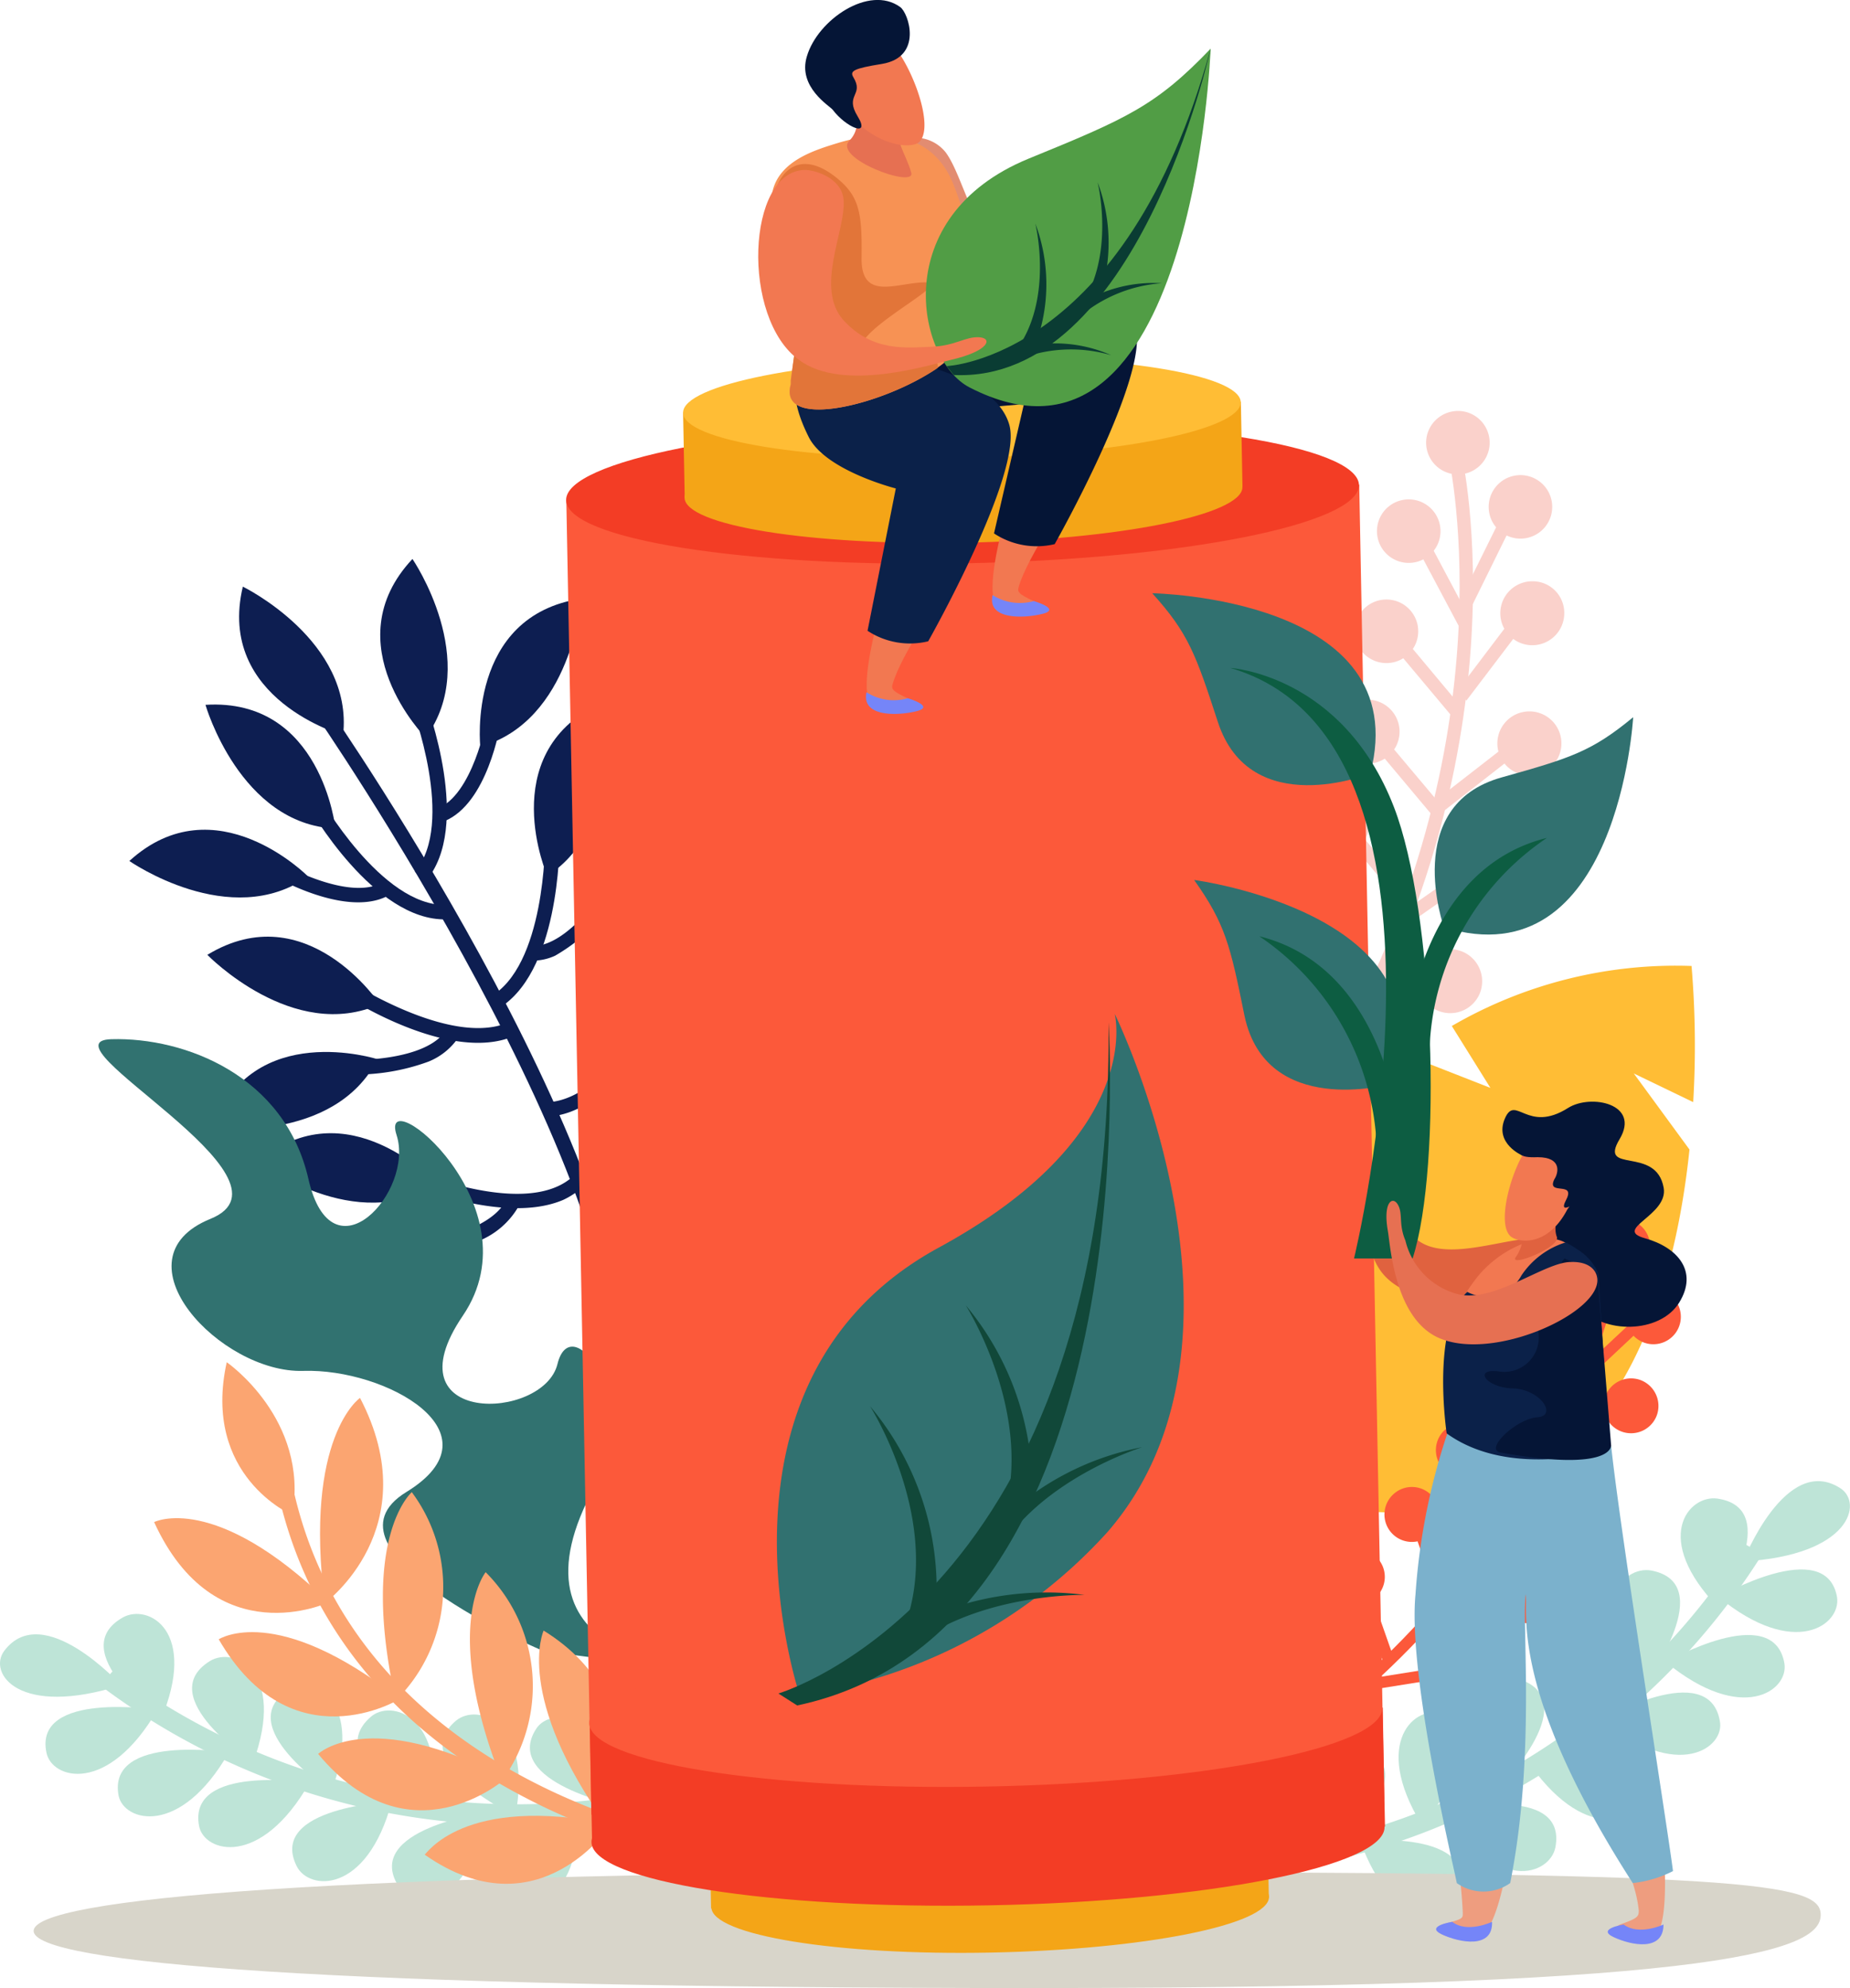 <svg id="Layer_1" data-name="Layer 1" xmlns="http://www.w3.org/2000/svg" viewBox="0 0 89.67 96.38"><defs><style>.cls-1{fill:#0d1e51;}.cls-2{fill:#fad1cb;}.cls-3{fill:#ffbd35;}.cls-4{fill:#fc593a;}.cls-5{fill:#bee4d7;}.cls-6{fill:#d8d5ca;}.cls-7{fill:#317270;}.cls-8{fill:#fba571;}.cls-9{fill:#f4a517;}.cls-10{fill:#c1dde5;}.cls-11{fill:#f33d25;}.cls-12{fill:#317170;}.cls-13{fill:#e28c71;}.cls-14{fill:#f27851;}.cls-15{fill:#7585f8;}.cls-16{fill:#051536;}.cls-17{fill:#0b2149;}.cls-18{fill:#f79254;}.cls-19{fill:#e67052;}.cls-20{fill:#e27539;}.cls-21{fill:#519d45;}.cls-22{fill:#0a3c33;}.cls-23{fill:#114839;}.cls-24{fill:#e0623f;}.cls-25{fill:#ee9d7f;}.cls-26{fill:#7bb1cc;}.cls-27{fill:#0d5d42;}</style></defs><path class="cls-1" d="M395,191.68s-6.16-1.72-4.86-7.2C390.14,184.48,395.51,187.1,395,191.68Z" transform="translate(-378.37 -156.04)"/><path class="cls-1" d="M408.86,224.6l-.69-.1c1.59-10.49-14.46-33.78-14.63-34l.58-.39C394.79,191.05,410.49,213.84,408.86,224.6Z" transform="translate(-378.37 -156.04)"/><path class="cls-1" d="M399,198.76l-.52-.46c2-2.35-.15-8-.17-8.05L399,190C399.05,190.24,401.29,196.1,399,198.76Z" transform="translate(-378.37 -156.04)"/><path class="cls-1" d="M399.91,195.85l-.12.05-.24-.65c1.73-.65,2.4-4.26,2.4-4.3l.69.12C402.61,191.23,402,195,399.91,195.85Z" transform="translate(-378.37 -156.04)"/><path class="cls-1" d="M399,191.8s-4.49-4.55-.64-8.66C398.37,183.14,401.73,188.08,399,191.8Z" transform="translate(-378.37 -156.04)"/><path class="cls-1" d="M401.65,192.24s-.68-6.35,4.9-7.18C406.55,185.06,406.09,191,401.65,192.24Z" transform="translate(-378.37 -156.04)"/><path class="cls-1" d="M402.41,205l-.33-.61c2.73-1.47,2.71-7.53,2.71-7.59h.7C405.49,197.06,405.5,203.32,402.41,205Z" transform="translate(-378.37 -156.04)"/><path class="cls-1" d="M405.28,202.37a2.55,2.55,0,0,1-1.11.24v-.7c1.87,0,3.76-3.13,3.78-3.16l.6.36A9,9,0,0,1,405.28,202.37Z" transform="translate(-378.37 -156.04)"/><path class="cls-1" d="M404.9,198.5s-2.57-5.85,2.49-8.33C407.39,190.17,408.77,196,404.9,198.5Z" transform="translate(-378.37 -156.04)"/><path class="cls-1" d="M407.21,199.85s1.63-6.18,7.14-5C414.35,194.89,411.8,200.3,407.21,199.85Z" transform="translate(-378.37 -156.04)"/><path class="cls-1" d="M406.24,209.85a3.87,3.87,0,0,1-1.37.33l0-.7c3.09-.11,5.76-5.54,5.79-5.6l.63.31C411.17,204.39,409.08,208.64,406.24,209.85Z" transform="translate(-378.37 -156.04)"/><path class="cls-1" d="M411.36,208.48c-1.17.5-2.72.93-3.86.34l.32-.62c1.67.85,4.76-1.14,4.79-1.16l.38.58A10.76,10.76,0,0,1,411.36,208.48Z" transform="translate(-378.37 -156.04)"/><path class="cls-1" d="M410,205.46s.28-6.39,5.92-6.37C415.9,199.09,414.56,204.92,410,205.46Z" transform="translate(-378.37 -156.04)"/><path class="cls-1" d="M411.46,207.69s4.19-4.81,8.59-1.29C420.05,206.4,415.37,210.12,411.46,207.69Z" transform="translate(-378.37 -156.04)"/><path class="cls-1" d="M400,200.61c-3.51.09-6.62-5.36-6.75-5.59l.61-.34s3,5.31,6.13,5.23Z" transform="translate(-378.37 -156.04)"/><path class="cls-1" d="M397,199.55c-2,.86-5.14-.91-5.28-1l.35-.61s3.25,1.82,4.85.87l.35.59A1.74,1.74,0,0,1,397,199.55Z" transform="translate(-378.37 -156.04)"/><path class="cls-1" d="M394.63,196.21s-.67-6.35-6.3-6C388.33,190.22,390,196,394.63,196.21Z" transform="translate(-378.37 -156.04)"/><path class="cls-1" d="M393.3,198.53s-4.49-4.55-8.66-.75C384.64,197.78,389.54,201.2,393.3,198.53Z" transform="translate(-378.37 -156.04)"/><path class="cls-1" d="M403.28,206.27c-3.11,1.33-8-1.83-8.26-2l.38-.58c.05,0,5.13,3.3,7.85,1.8l.34.61A2.2,2.2,0,0,1,403.28,206.27Z" transform="translate(-378.37 -156.04)"/><path class="cls-1" d="M399.13,207.51a10.26,10.26,0,0,1-3.81.62l0-.7s3.71.11,4.69-1.48l.59.37A3.19,3.19,0,0,1,399.13,207.51Z" transform="translate(-378.37 -156.04)"/><path class="cls-1" d="M396.78,204.72s-3.54-5.32-8.36-2.39C388.42,202.33,392.58,206.62,396.78,204.72Z" transform="translate(-378.37 -156.04)"/><path class="cls-1" d="M396.67,207.39s-6.08-1.95-8,3.34C388.65,210.73,394.58,211.5,396.67,207.39Z" transform="translate(-378.37 -156.04)"/><path class="cls-1" d="M405.67,214.21c-2.95,1.26-7.73-.84-7.95-.94l.28-.63c.06,0,5.59,2.46,8,.55l.43.55A3.81,3.81,0,0,1,405.67,214.21Z" transform="translate(-378.37 -156.04)"/><path class="cls-1" d="M401.39,216.27a11.51,11.51,0,0,1-2.78.74l-.08-.69s3.69-.47,4.41-2.19l.64.26A3.91,3.91,0,0,1,401.39,216.27Z" transform="translate(-378.37 -156.04)"/><path class="cls-1" d="M399.52,213.42s-4.33-4.7-8.63-1.06C390.89,212.36,395.67,216,399.52,213.42Z" transform="translate(-378.37 -156.04)"/><path class="cls-1" d="M399.83,216.08s-6.31-1-7.4,4.54C392.43,220.62,398.4,220.46,399.83,216.08Z" transform="translate(-378.37 -156.04)"/><path class="cls-2" d="M442.77,208.81c9.76-16.16,6.47-30.63,6.44-30.77l-.62.15c0,.14,3.25,14.37-6.37,30.29Z" transform="translate(-378.37 -156.04)"/><rect class="cls-2" x="448.05" y="182.16" width="0.64" height="4.43" transform="translate(-412.47 75.86) rotate(-27.98)"/><polygon class="cls-2" points="70.42 34.78 70.91 34.37 68.07 30.97 67.57 31.38 70.42 34.78"/><polygon class="cls-2" points="69.51 39.63 70 39.22 67.15 35.83 66.66 36.23 69.51 39.63"/><rect class="cls-2" x="444.98" y="195.9" width="0.64" height="4.43" transform="translate(-401.86 175.44) rotate(-39.86)"/><polygon class="cls-2" points="66.47 48.37 66.95 47.96 64.11 44.56 63.62 44.97 66.47 48.37"/><polygon class="cls-2" points="71.36 29.34 73.32 25.36 72.75 25.09 70.79 29.06 71.36 29.34"/><polygon class="cls-2" points="71.08 33.96 73.76 30.43 73.25 30.04 70.57 33.58 71.08 33.96"/><polygon class="cls-2" points="69.99 39.31 73.48 36.58 73.09 36.08 69.59 38.8 69.99 39.31"/><polygon class="cls-2" points="68.33 44.75 71.97 42.2 71.6 41.69 67.97 44.23 68.33 44.75"/><rect class="cls-2" x="443.62" y="204.53" width="4.43" height="0.64" transform="translate(-421.23 92.47) rotate(-29.78)"/><path class="cls-2" d="M447.53,177.17a1.54,1.54,0,1,0,1.85-1.17A1.55,1.55,0,0,0,447.53,177.17Z" transform="translate(-378.37 -156.04)"/><path class="cls-2" d="M445.13,181.55a1.54,1.54,0,1,0,1.77-1.28A1.54,1.54,0,0,0,445.13,181.55Z" transform="translate(-378.37 -156.04)"/><path class="cls-2" d="M444.21,185.92a1.54,1.54,0,1,0,2.72,1.45,1.54,1.54,0,1,0-2.72-1.45Z" transform="translate(-378.37 -156.04)"/><path class="cls-2" d="M443.29,190.78a1.55,1.55,0,1,0,2.09-.64A1.55,1.55,0,0,0,443.29,190.78Z" transform="translate(-378.37 -156.04)"/><path class="cls-2" d="M441.88,195.13a1.55,1.55,0,1,0,2.73,1.45,1.55,1.55,0,0,0-2.73-1.45Z" transform="translate(-378.37 -156.04)"/><path class="cls-2" d="M440.25,199.52a1.54,1.54,0,1,0,2.09-.64A1.55,1.55,0,0,0,440.25,199.52Z" transform="translate(-378.37 -156.04)"/><path class="cls-2" d="M453.58,180.33a1.54,1.54,0,1,1-1.8-1.23A1.54,1.54,0,0,1,453.58,180.33Z" transform="translate(-378.37 -156.04)"/><path class="cls-2" d="M454.19,185.77a1.55,1.55,0,1,1-1.54-1.55A1.53,1.53,0,0,1,454.19,185.77Z" transform="translate(-378.37 -156.04)"/><path class="cls-2" d="M454,192.48a1.54,1.54,0,1,1-3-.8,1.54,1.54,0,0,1,3,.8Z" transform="translate(-378.37 -156.04)"/><path class="cls-2" d="M452.52,198.21a1.54,1.54,0,0,1-2.94-1,1.54,1.54,0,0,1,2.94,1Z" transform="translate(-378.37 -156.04)"/><path class="cls-2" d="M450.1,204.19a1.55,1.55,0,1,1-.81-2A1.56,1.56,0,0,1,450.1,204.19Z" transform="translate(-378.37 -156.04)"/><path class="cls-3" d="M450.81,223.85l4.74,1.21c3-3.58,4.24-8.81,4.71-13.29l-2.7-3.69,2.88,1.39a46.31,46.31,0,0,0-.08-6.6,21.6,21.6,0,0,0-11.62,2.91l1.87,3-3.88-1.52c-8.47,7.35-6.05,21.37-6.05,21.37,5.69,1.47,9.77.61,12.69-1.51Z" transform="translate(-378.37 -156.04)"/><path class="cls-4" d="M442.48,239.73c12.75-10,14.51-22.66,14.52-22.79l-.54-.07c0,.12-1.75,12.54-14.32,22.43Z" transform="translate(-378.37 -156.04)"/><polygon class="cls-4" points="76 67.67 76.55 67.6 76.06 63.82 75.52 63.89 76 67.67"/><polygon class="cls-4" points="74.42 71.05 74.94 70.87 73.68 67.27 73.16 67.45 74.42 71.05"/><polygon class="cls-4" points="72.21 74.67 72.73 74.5 71.47 70.9 70.95 71.08 72.21 74.67"/><rect class="cls-4" x="447.49" y="229.99" width="0.55" height="3.81" transform="translate(-429.79 4.54) rotate(-19.25)"/><polygon class="cls-4" points="67.11 80.78 67.63 80.59 66.37 77 65.86 77.18 67.11 80.78"/><polygon class="cls-4" points="76.82 66.97 79.6 64.36 79.23 63.96 76.45 66.56 76.82 66.97"/><polygon class="cls-4" points="75.19 70.59 78.42 68.56 78.13 68.1 74.9 70.13 75.19 70.59"/><polygon class="cls-4" points="72.69 74.56 76.33 73.43 76.17 72.91 72.53 74.03 72.69 74.56"/><polygon class="cls-4" points="69.71 78.44 73.41 77.49 73.27 76.96 69.58 77.9 69.71 78.44"/><rect class="cls-4" x="444.25" y="237.2" width="3.81" height="0.55" transform="translate(-410.25 -82.66) rotate(-9.08)"/><path class="cls-4" d="M455.92,215.73a1.32,1.32,0,1,0,2.21,1.46,1.32,1.32,0,1,0-2.21-1.46Z" transform="translate(-378.37 -156.04)"/><path class="cls-4" d="M452.65,218.53a1.33,1.33,0,1,0,1.82-.5A1.34,1.34,0,0,0,452.65,218.53Z" transform="translate(-378.37 -156.04)"/><path class="cls-4" d="M450.59,221.76a1.33,1.33,0,0,0,1.75,2,1.33,1.33,0,0,0-1.75-2Z" transform="translate(-378.37 -156.04)"/><path class="cls-4" d="M448.38,225.38a1.33,1.33,0,0,0,1.75,2,1.33,1.33,0,0,0-1.75-2Z" transform="translate(-378.37 -156.04)"/><path class="cls-4" d="M445.93,228.46a1.33,1.33,0,1,0,1.87.12A1.32,1.32,0,0,0,445.93,228.46Z" transform="translate(-378.37 -156.04)"/><path class="cls-4" d="M443.28,231.49a1.31,1.31,0,0,0-.12,1.87,1.33,1.33,0,1,0,.12-1.87Z" transform="translate(-378.37 -156.04)"/><path class="cls-4" d="M459.82,220.11a1.33,1.33,0,1,1-1.07-1.54A1.33,1.33,0,0,1,459.82,220.11Z" transform="translate(-378.37 -156.04)"/><path class="cls-4" d="M458.67,224.67a1.33,1.33,0,1,1-.77-1.72A1.34,1.34,0,0,1,458.67,224.67Z" transform="translate(-378.37 -156.04)"/><path class="cls-4" d="M456.49,230a1.32,1.32,0,0,1-1.85.3,1.33,1.33,0,1,1,1.85-.3Z" transform="translate(-378.37 -156.04)"/><path class="cls-4" d="M453.54,234.16a1.33,1.33,0,1,1-2.07-1.66,1.33,1.33,0,0,1,2.07,1.66Z" transform="translate(-378.37 -156.04)"/><path class="cls-4" d="M449.78,238.24a1.33,1.33,0,1,1,0-1.88A1.33,1.33,0,0,1,449.78,238.24Z" transform="translate(-378.37 -156.04)"/><path class="cls-5" d="M410.33,243.81l-.2-1A32.55,32.55,0,0,1,383.88,237l-.65.75A33.6,33.6,0,0,0,410.33,243.81Z" transform="translate(-378.37 -156.04)"/><path class="cls-5" d="M384.24,237.74s-3.79-4.18-5.67-1.66C377.78,237.15,379.26,239.32,384.24,237.74Z" transform="translate(-378.37 -156.04)"/><path class="cls-5" d="M386,238.93S380,238,380.62,241C380.87,242.3,383.6,243.07,386,238.93Z" transform="translate(-378.37 -156.04)"/><path class="cls-5" d="M386.15,239.45s-4.7-3.38-1.82-5C385.56,233.77,388,235.11,386.15,239.45Z" transform="translate(-378.37 -156.04)"/><path class="cls-5" d="M390.64,241.49s-4.89-3.19-2.1-4.92C389.73,235.83,392.25,237.06,390.64,241.49Z" transform="translate(-378.37 -156.04)"/><path class="cls-5" d="M394.43,242.9s-4.87-3.2-2.07-4.93C393.55,237.23,396.06,238.47,394.43,242.9Z" transform="translate(-378.37 -156.04)"/><path class="cls-5" d="M399.32,243.84s-5.41-2.4-3-4.55C397.32,238.38,400,239.21,399.32,243.84Z" transform="translate(-378.37 -156.04)"/><path class="cls-5" d="M403.35,244.08s-5.34-2.53-2.88-4.62C401.52,238.58,404.2,239.48,403.35,244.08Z" transform="translate(-378.37 -156.04)"/><path class="cls-5" d="M408.55,243.63s-5.88-1.17-4.19-3.78C405.08,238.73,407.91,239,408.55,243.63Z" transform="translate(-378.37 -156.04)"/><path class="cls-5" d="M389.46,241s-5.92-.93-5.34,2.1C384.38,244.35,387.1,245.12,389.46,241Z" transform="translate(-378.37 -156.04)"/><path class="cls-5" d="M393.37,242.47s-5.93-.93-5.35,2.1C388.27,245.85,391,246.62,393.37,242.47Z" transform="translate(-378.37 -156.04)"/><path class="cls-5" d="M397.36,243.38s-6,.27-4.62,3.11C393.31,247.71,396.15,247.91,397.36,243.38Z" transform="translate(-378.37 -156.04)"/><path class="cls-5" d="M401.88,243.92s-5.89.82-4.21,3.54C398.39,248.61,401.22,248.56,401.88,243.92Z" transform="translate(-378.37 -156.04)"/><path class="cls-5" d="M406.4,243.79s-5.66,1.55-3.56,4.05C403.74,248.89,406.52,248.48,406.4,243.79Z" transform="translate(-378.37 -156.04)"/><path class="cls-5" d="M440.63,246.7l-.15-1a32.58,32.58,0,0,0,22.45-14.81l.87.48A33.62,33.62,0,0,1,440.63,246.7Z" transform="translate(-378.37 -156.04)"/><path class="cls-5" d="M462.86,231.74s2.05-5.25,4.7-3.56C468.69,228.89,468.07,231.44,462.86,231.74Z" transform="translate(-378.37 -156.04)"/><path class="cls-5" d="M461.67,233.46s5.2-3,5.74,0C467.63,234.81,465.35,236.49,461.67,233.46Z" transform="translate(-378.37 -156.04)"/><path class="cls-5" d="M461.68,234s3.2-4.83-.07-5.31C460.21,228.5,458.4,230.62,461.68,234Z" transform="translate(-378.37 -156.04)"/><path class="cls-5" d="M458.21,237.52s3.44-4.71.21-5.34C457,231.91,455.13,234,458.21,237.52Z" transform="translate(-378.37 -156.04)"/><path class="cls-5" d="M455.17,240.19s3.42-4.72.19-5.34C454,234.58,452.08,236.63,455.17,240.19Z" transform="translate(-378.37 -156.04)"/><path class="cls-5" d="M450.93,242.81s4.21-4.17,1.21-5.32C450.86,237,448.63,238.73,450.93,242.81Z" transform="translate(-378.37 -156.04)"/><path class="cls-5" d="M447.26,244.47s4.09-4.27,1-5.34C447,238.67,444.83,240.47,447.26,244.47Z" transform="translate(-378.37 -156.04)"/><path class="cls-5" d="M442.23,245.89s5.09-3.18,2.58-5C443.74,240.08,441.17,241.29,442.23,245.89Z" transform="translate(-378.37 -156.04)"/><path class="cls-5" d="M459.12,236.62s5.21-3,5.74.06C465.08,238,462.81,239.65,459.12,236.62Z" transform="translate(-378.37 -156.04)"/><path class="cls-5" d="M456,239.41s5.2-3,5.73.06C462,240.76,459.7,242.44,456,239.41Z" transform="translate(-378.37 -156.04)"/><path class="cls-5" d="M452.6,241.68s5.68-1.87,5.43,1.27C457.92,244.29,455.34,245.48,452.6,241.68Z" transform="translate(-378.37 -156.04)"/><path class="cls-5" d="M448.57,243.79s5.79-1.32,5.19,1.81C453.5,246.94,450.83,247.89,448.57,243.79Z" transform="translate(-378.37 -156.04)"/><path class="cls-5" d="M444.3,245.28s5.84-.56,4.77,2.52C448.6,249.1,445.86,249.7,444.3,245.28Z" transform="translate(-378.37 -156.04)"/><path class="cls-6" d="M466.62,248.87c0,1.55-3.56,3.55-38.05,3.55S380,251.2,380,249.65s14.12-2.86,48.62-2.86S466.62,247.31,466.62,248.87Z" transform="translate(-378.37 -156.04)"/><path class="cls-7" d="M404.52,236s-11.1-4.78-6.45-7.63-1-6-5-5.87-9.25-5.44-4.5-7.37-8.38-8.61-4.8-8.71,8.41,1.78,9.55,6.78,5.15.59,4.27-2.14,6.84,3.43,3.21,8.77,3.91,5.11,4.59,2.34,4.07,1.81,1.8,5.95-1.26,6.53,1.07,7.77S404.52,236,404.52,236Z" transform="translate(-378.37 -156.04)"/><path class="cls-8" d="M412.46,245.28l-.1.83a29.88,29.88,0,0,1-8.87-3.1c-6.12-3.26-10.12-8.19-11.57-14.29l.73-.21C396,242.66,412.29,245.25,412.46,245.28Z" transform="translate(-378.37 -156.04)"/><path class="cls-8" d="M392.54,229.49s-4.4-1.88-3.18-7.41C389.36,222.08,393.36,224.84,392.54,229.49Z" transform="translate(-378.37 -156.04)"/><path class="cls-8" d="M394.3,233.72s-5.5,2.59-8.46-3.89C385.84,229.83,388.76,228.34,394.3,233.72Z" transform="translate(-378.37 -156.04)"/><path class="cls-8" d="M394.11,233.76s5-3.64,1.71-9.95C395.82,223.81,393.09,225.69,394.11,233.76Z" transform="translate(-378.37 -156.04)"/><path class="cls-8" d="M397.74,238.41s-5.23,3.21-8.77-2.9C389,235.51,391.73,233.69,397.74,238.41Z" transform="translate(-378.37 -156.04)"/><path class="cls-8" d="M397.55,238.48a7.71,7.71,0,0,0,.78-10.1S395.79,230.56,397.55,238.48Z" transform="translate(-378.37 -156.04)"/><path class="cls-8" d="M402.88,242.26s-4.65,4.16-9.09-1.19C393.79,241.07,396.23,238.75,402.88,242.26Z" transform="translate(-378.37 -156.04)"/><path class="cls-8" d="M402.7,242.37a7.8,7.8,0,0,0-.79-10.11S399.75,234.89,402.7,242.37Z" transform="translate(-378.37 -156.04)"/><path class="cls-8" d="M408,244.48s-3.51,5.36-9.05,1.47C399,246,400.76,243,408,244.48Z" transform="translate(-378.37 -156.04)"/><path class="cls-8" d="M407.85,244.63s2.58-6-3.13-9.54C404.72,235.09,403.25,238.26,407.85,244.63Z" transform="translate(-378.37 -156.04)"/><path class="cls-9" d="M439.88,248c0,1.35-6,2.55-13.47,2.7s-13.53-.84-13.56-2.19,6-2.55,13.47-2.69S439.86,246.67,439.88,248Z" transform="translate(-378.37 -156.04)"/><rect class="cls-9" x="412.81" y="244.15" width="27.04" height="4.12" transform="translate(-382.95 -147.93) rotate(-1.08)"/><path class="cls-10" d="M439.81,243.89c0,1.35-6,2.56-13.47,2.7s-13.54-.84-13.57-2.18,6-2.56,13.47-2.7S439.78,242.55,439.81,243.89Z" transform="translate(-378.37 -156.04)"/><path class="cls-11" d="M445.48,244.62c0,1.89-8.54,3.59-19.15,3.79s-19.25-1.17-19.29-3.06,8.54-3.6,19.16-3.8S445.44,242.72,445.48,244.62Z" transform="translate(-378.37 -156.04)"/><rect class="cls-4" x="406.41" y="179.92" width="38.44" height="63.76" transform="translate(-382.31 -147.93) rotate(-1.09)"/><path class="cls-11" d="M444.24,179.56c0,1.89-8.54,3.59-19.15,3.79s-19.24-1.17-19.28-3.06,8.54-3.6,19.15-3.8S444.21,177.66,444.24,179.56Z" transform="translate(-378.37 -156.04)"/><path class="cls-9" d="M438.59,179.66c0,1.34-6,2.55-13.47,2.69s-13.54-.83-13.57-2.18,6-2.55,13.48-2.69S438.56,178.31,438.59,179.66Z" transform="translate(-378.37 -156.04)"/><rect class="cls-9" x="411.51" y="175.8" width="27.04" height="4.12" transform="translate(-381.67 -147.95) rotate(-1.09)"/><path class="cls-3" d="M438.51,175.54c0,1.35-6,2.55-13.47,2.7s-13.54-.84-13.56-2.19,6-2.55,13.47-2.69S438.48,174.19,438.51,175.54Z" transform="translate(-378.37 -156.04)"/><rect class="cls-11" x="406.99" y="239.22" width="38.44" height="5.77" transform="translate(-382.88 -147.92) rotate(-1.09)"/><path class="cls-4" d="M445.37,238.85c0,1.9-8.54,3.6-19.15,3.8s-19.25-1.17-19.29-3.07,8.54-3.59,19.16-3.79S445.33,237,445.37,238.85Z" transform="translate(-378.37 -156.04)"/><path class="cls-12" d="M417.13,238.22S412,223,423.86,216.53c10.06-5.47,8.54-11.34,8.54-11.34s7.74,15.75-.33,25.1A24.73,24.73,0,0,1,417.13,238.22Z" transform="translate(-378.37 -156.04)"/><path class="cls-13" d="M422,162.86a1.89,1.89,0,0,1,2.21.57c.9,1.22,1.35,4.28,3.27,5.11a3.79,3.79,0,0,0,3.89-.48c.83-.47.94-1.05,1.46-1.27s.74.4-.41,1.48c-.55.51-3,3.37-5.45,2.81C423.77,170.33,419.94,163.94,422,162.86Z" transform="translate(-378.37 -156.04)"/><path class="cls-14" d="M428.83,176.08c-1.27,2.94-3.28,9.32-1.87,9.55s2.29-.09,1.51-.45-.79-.46-.72-.7c.44-1.51,2.38-4.16,3.39-6.28C432.31,175.73,429.94,173.51,428.83,176.08Z" transform="translate(-378.37 -156.04)"/><path class="cls-15" d="M426.48,184.89a2.49,2.49,0,0,0,2,.29s1.35.39.42.62S426.21,186.09,426.48,184.89Z" transform="translate(-378.37 -156.04)"/><path class="cls-16" d="M426.74,171.41s5.91-2.12,6.67.5c.69,2.36-3.92,10.51-3.92,10.51a3.76,3.76,0,0,1-2.94-.52l1.45-6.27-7.66.67,3.23-3.68Z" transform="translate(-378.37 -156.04)"/><path class="cls-14" d="M422.72,180.79c-1.26,2.94-3.27,9.32-1.86,9.56s2.28-.1,1.5-.46-.79-.46-.72-.7c.44-1.51,2.38-4.15,3.39-6.28C426.2,180.45,423.83,178.22,422.72,180.79Z" transform="translate(-378.37 -156.04)"/><path class="cls-15" d="M420.37,189.6a2.45,2.45,0,0,0,2,.29s1.36.4.42.63S420.11,190.8,420.37,189.6Z" transform="translate(-378.37 -156.04)"/><path class="cls-17" d="M421.29,173.36s5.25.65,6,3.27c.68,2.35-3.93,10.5-3.93,10.5a3.74,3.74,0,0,1-2.94-.51l1.37-6.9s-3.4-.86-4.22-2.49c-1.95-3.9,1.05-3.84,1.05-3.84Z" transform="translate(-378.37 -156.04)"/><path class="cls-18" d="M425.27,172.18a12.82,12.82,0,0,0-.69-7.21c-1.15-2.85-3.95-2.5-5.59-2s-4.36,1.34-2.74,4.81c1.13,2.41.8,4.07.45,6.68h0l0,.19h0C415.85,177.59,424.64,174.71,425.27,172.18Z" transform="translate(-378.37 -156.04)"/><path class="cls-19" d="M419.54,160.76s.83,1.25,0,2.1,3.19,2.33,3,1.56c-.27-1-.88-1.52-.55-2.76Z" transform="translate(-378.37 -156.04)"/><path class="cls-14" d="M421.31,157.9c1,.69,2.43,4.13,1.64,5-.35.39-2,.24-3.28-1.18a3,3,0,0,1-.74-3A1.6,1.6,0,0,1,421.31,157.9Z" transform="translate(-378.37 -156.04)"/><path class="cls-16" d="M422,156.38c.41.28,1.13,2.43-.89,2.76-1.36.22-1.56.34-1.38.64.54.89-.44.84.21,1.9s-.57.53-1.21-.32c-.12-.17-1.71-1.09-1.25-2.59C418,157,420.5,155.29,422,156.38Z" transform="translate(-378.37 -156.04)"/><path class="cls-20" d="M416.7,174.49l0,.19h0c-.63,2.25,4.48,1,7.12-.8.16-.86-2.09-.1-3.18-.4-2.5-.71,4.05-3.7,2.68-3.75s-3.22,1-3.19-1.19-.1-3-1.25-3.91c-2.36-1.87-3.43.82-2.93,2.28a6.3,6.3,0,0,0,.33.9C417.38,170.22,417.05,171.88,416.7,174.49Z" transform="translate(-378.37 -156.04)"/><path class="cls-21" d="M425.36,174.82c-2.54-1.31-4-8.27,2.87-11.09,4.75-1.94,6.17-2.56,8.82-5.33C437.05,158.4,436.22,180.42,425.36,174.82Z" transform="translate(-378.37 -156.04)"/><path class="cls-22" d="M437.05,158.4s-3.55,16.23-12.45,15.82l-.35-.43S432.92,173.45,437.05,158.4Z" transform="translate(-378.37 -156.04)"/><path class="cls-22" d="M431.57,164.87s.82,3.28-.66,5.75.88-.55.88-.55A8.33,8.33,0,0,0,431.57,164.87Z" transform="translate(-378.37 -156.04)"/><path class="cls-22" d="M434.69,169.77a6.93,6.93,0,0,0-4.29,1.89c-1.54,1.74.22-.82.22-.82A6.74,6.74,0,0,1,434.69,169.77Z" transform="translate(-378.37 -156.04)"/><path class="cls-22" d="M432.23,173.26a6.94,6.94,0,0,0-4.68.28c-2.05,1.09.48-.69.48-.69A6.76,6.76,0,0,1,432.23,173.26Z" transform="translate(-378.37 -156.04)"/><path class="cls-22" d="M428.55,166.87s.82,3.28-.66,5.75.89-.55.89-.55A8.38,8.38,0,0,0,428.55,166.87Z" transform="translate(-378.37 -156.04)"/><path class="cls-14" d="M417.39,164.28c.48,0,1.79.38,1.87,1.46.12,1.44-1.42,4.27,0,5.83s3.11,1.32,4.26,1.28,1.64-.5,2.31-.46.49.67-1.38,1.1c-.89.2-5.21,1.6-7.35,0C414.28,171.48,414.56,164.3,417.39,164.28Z" transform="translate(-378.37 -156.04)"/><path class="cls-23" d="M432.1,205.6s2,29.5-15.09,33.12l-.91-.58S432.36,233.36,432.1,205.6Z" transform="translate(-378.37 -156.04)"/><path class="cls-23" d="M425.18,219.32s3.32,5.23,1.84,10.16,1.38-1.36,1.38-1.36A13.85,13.85,0,0,0,425.18,219.32Z" transform="translate(-378.37 -156.04)"/><path class="cls-23" d="M433.73,226.2s-5.1,1.59-7.1,5.31,0-1.49,0-1.49A13.44,13.44,0,0,1,433.73,226.2Z" transform="translate(-378.37 -156.04)"/><path class="cls-23" d="M430.94,233.36s-5.39-.1-8.7,2.76.54-1.42.54-1.42A14.41,14.41,0,0,1,430.94,233.36Z" transform="translate(-378.37 -156.04)"/><path class="cls-23" d="M420.54,224.21s3.33,5.22,1.85,10.16,1.38-1.37,1.38-1.37A13.79,13.79,0,0,0,420.54,224.21Z" transform="translate(-378.37 -156.04)"/><path class="cls-16" d="M452.16,212.06s-1.37-.58-.85-1.79,1.07.75,3.07-.52c1.1-.69,3.52-.2,2.49,1.52s1.78.29,2.14,2.36c.23,1.34-2.49,2-.91,2.44s2.6,1.6,1.66,3.12-3.7,1.53-4.8.21-4-3.33-2.61-5.46C454,211.32,452.16,212.06,452.16,212.06Z" transform="translate(-378.37 -156.04)"/><path class="cls-24" d="M454.15,217.12s.11-.72-1-1c-1.29-.29-4.31,1.1-5.89.16a3.33,3.33,0,0,1-1.6-3.11c-.08-.87.28-1.27.18-1.77s-.67-.32-.87,1.12c-.09.69-1,4.06.7,5.55C447.84,220.05,454.06,218.88,454.15,217.12Z" transform="translate(-378.37 -156.04)"/><path class="cls-25" d="M447.27,233.34c.29,4.53,1.83,11.59,2,15.41,0,.27.06.31-.83.54s-.23.79,1.36.77,2.17-7.16,2.32-10.94a40.64,40.64,0,0,1,.18-7.31c.06,1.14.15,2.43.28,3.84.38,4.14,4.88,9.56,5.22,13,0,.27,0,.37-.8.65s0,.76,1.35.72.53-7.24-.18-10.61C457.59,236.49,446.93,228.1,447.27,233.34Z" transform="translate(-378.37 -156.04)"/><path class="cls-26" d="M448.73,224.93c2.73,2.2,6.24,1.52,7.73,1.17.4,3.92,2.75,18.62,3,20.65a5.61,5.61,0,0,1-1.95.58c-5.79-9-5.12-12.89-5.18-14-.22,1.31.49,7.73-.76,14a2.24,2.24,0,0,1-2.59,0c-.05-.4-2.39-10-2-14A31.29,31.29,0,0,1,448.73,224.93Z" transform="translate(-378.37 -156.04)"/><path class="cls-15" d="M450.69,249.21s-1.2.57-1.93,0c0,0-1.35.21-.5.61S450.74,250.54,450.69,249.21Z" transform="translate(-378.37 -156.04)"/><path class="cls-15" d="M459,249.34s-1.19.56-1.93,0c0,0-1.34.21-.49.61S459,250.67,459,249.34Z" transform="translate(-378.37 -156.04)"/><path class="cls-14" d="M448.86,225.41s.86-.36.47-3.8c-.18-1.64-.8-1.75.55-3.54s3.95-2.62,4.76-1.42c1.51,2.26.94,3.37.79,4.94-.08.91-.86,2,.37,4.32Z" transform="translate(-378.37 -156.04)"/><path class="cls-17" d="M456.38,226.3s-4.74,1.51-7.89-.77c0,0-.78-5.21,1-6.86a1.94,1.94,0,0,0,2.62-.79,4,4,0,0,1,2.15-1.61,5.73,5.73,0,0,1,.81.51,2.46,2.46,0,0,1,.77,1Z" transform="translate(-378.37 -156.04)"/><path class="cls-24" d="M454.64,213s-1.16,2.12-.81,3c.19.5-2.3,1.49-2,1a1.86,1.86,0,0,0-.07-2.26Z" transform="translate(-378.37 -156.04)"/><path class="cls-14" d="M452.64,211.41c-.8.68-1.82,3.81-1.07,4.55.33.32,1.8.58,2.77-1.29a2.94,2.94,0,0,0,.43-2.71A1.38,1.38,0,0,0,452.64,211.41Z" transform="translate(-378.37 -156.04)"/><path class="cls-16" d="M452.06,211.51c-.1.43-.13.67.84.63,1.21,0,1,.79.81,1.07-.4.82,1.06.06.57,1s.9-.15,1-.3.56-.77,0-2.26S452.37,210.22,452.06,211.51Z" transform="translate(-378.37 -156.04)"/><path class="cls-16" d="M456.46,226.1s.16,1.34-5.35.36c-.83-.15.77-1.64,1.77-1.71s.16-1.36-1.18-1.4-1.94-1-.66-.82a1.67,1.67,0,0,0,1.84-2.15c-.34-1.17,1.32-3.33,1.32-3.33l1.59.71,0,.05Z" transform="translate(-378.37 -156.04)"/><path class="cls-12" d="M444.79,193.54s-5.81,2.34-7.39-2.5c-1.08-3.31-1.43-4.3-3.18-6.24C434.22,184.8,447,185,444.79,193.54Z" transform="translate(-378.37 -156.04)"/><path class="cls-12" d="M445.74,208.6s-6,1.66-7.05-3.32c-.69-3.42-.93-4.45-2.44-6.58C436.25,198.7,448.91,200.37,445.74,208.6Z" transform="translate(-378.37 -156.04)"/><path class="cls-12" d="M448.36,201s-2.1-5.9,2.79-7.27c3.36-.94,4.37-1.26,6.38-2.92C457.53,190.84,456.8,203.59,448.36,201Z" transform="translate(-378.37 -156.04)"/><path class="cls-27" d="M444,217.05s6.14-25.11-6-28.63c0,0,5.46.32,7.94,6.76,1.95,5.06,2.36,17.34.9,21.87Z" transform="translate(-378.37 -156.04)"/><path class="cls-27" d="M446.51,206.44s.5-8.21,6.84-9.78a12.91,12.91,0,0,0-5.69,10.22Z" transform="translate(-378.37 -156.04)"/><path class="cls-27" d="M446.25,211.21s-.5-8.2-6.84-9.78a12.94,12.94,0,0,1,5.69,10.22Z" transform="translate(-378.37 -156.04)"/><path class="cls-19" d="M455.77,217.91s-.11-.72-1.25-.69c-1.32,0-3.78,2.06-5.56,1.54a3.54,3.54,0,0,1-2.47-2.58c-.34-.81-.11-1.28-.36-1.73s-.74-.15-.49,1.27c.12.68.31,4.09,2.34,5.12C450.64,222.18,456.22,219.6,455.77,217.91Z" transform="translate(-378.37 -156.04)"/></svg>